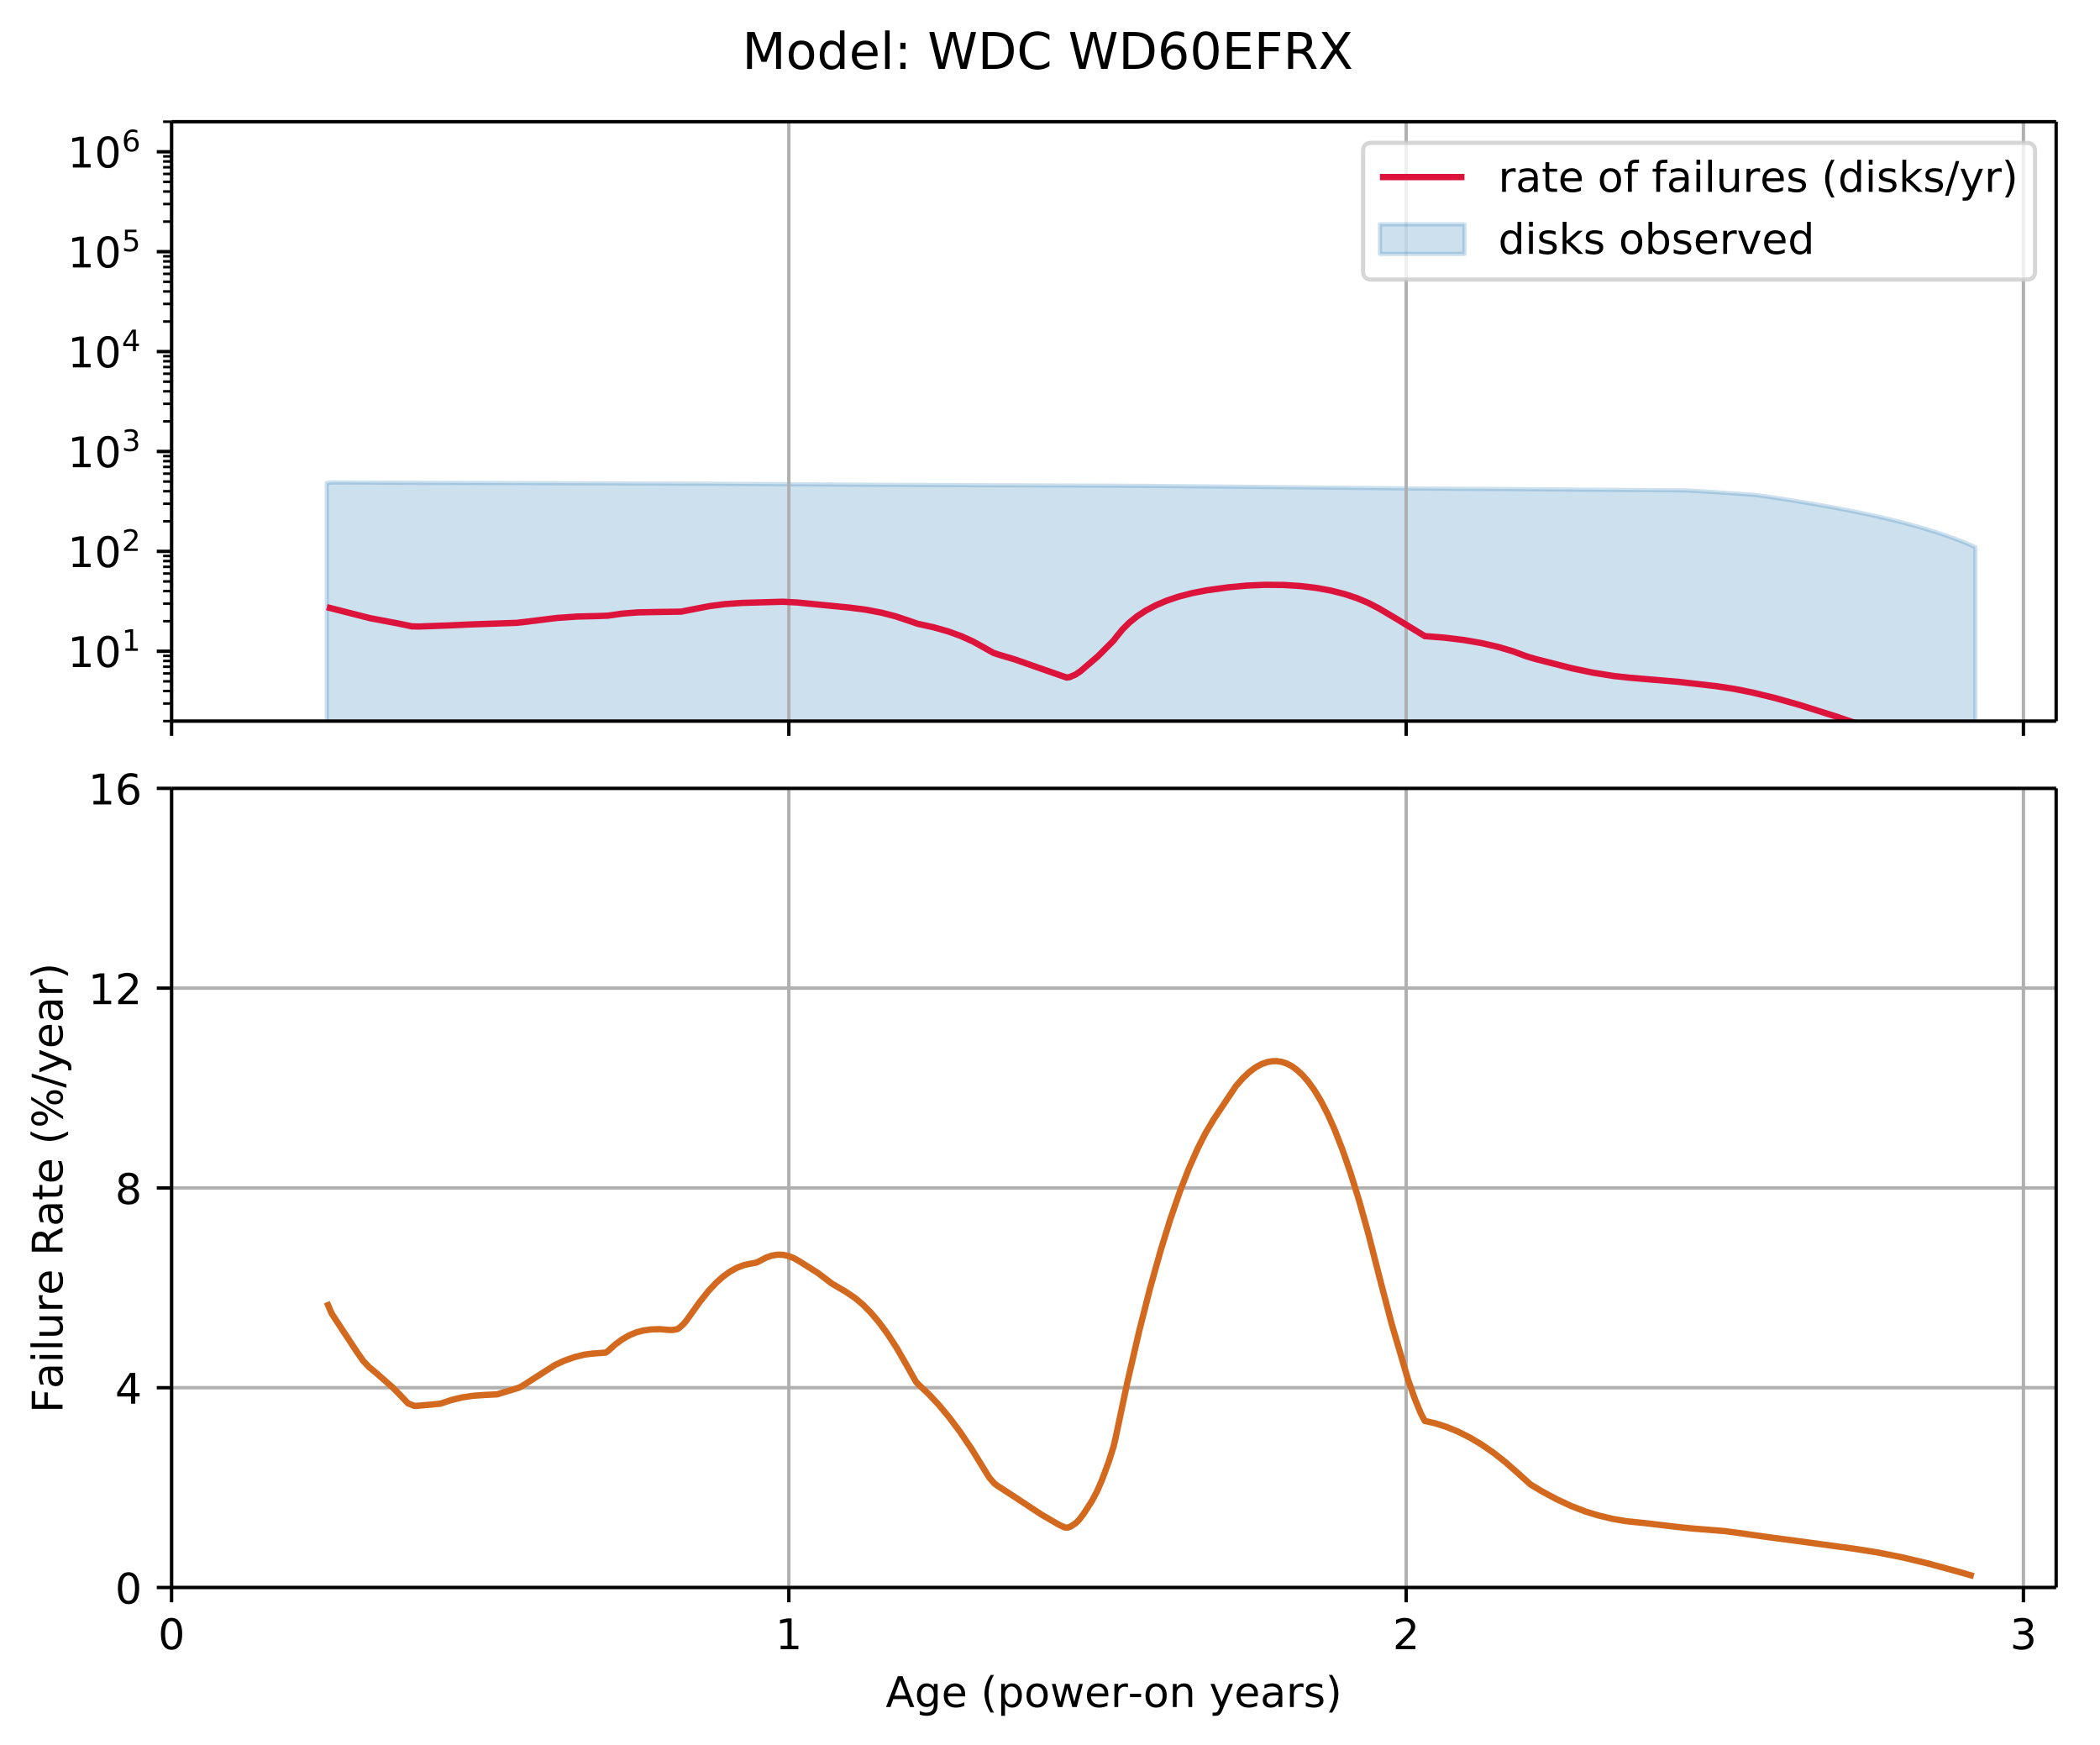 <?xml version="1.0" encoding="UTF-8"?>
<!DOCTYPE svg  PUBLIC '-//W3C//DTD SVG 1.1//EN'  'http://www.w3.org/Graphics/SVG/1.1/DTD/svg11.dtd'>
<svg width="497pt" height="413pt" version="1.1" viewBox="0 0 497 413" xmlns="http://www.w3.org/2000/svg" xmlns:xlink="http://www.w3.org/1999/xlink">
<defs>
<style type="text/css">*{stroke-linecap:butt;stroke-linejoin:round;}</style>
</defs>
<path d="m0 413.2h497.32v-413.2h-497.32z" fill="#fff"/>
<path d="m40.603 170.63h446.02v-141.83h-446.02z" fill="#fff"/>
<defs>
<path id="af" d="m77.346-235.45v-63.46l0.232-0.03 0.232-0.025 0.232-0.023 0.232-0.021 0.232-0.017 0.232-0.006 0.232-6.64e-4 0.232 9.04e-4 5.559 0.021 0.232 8.74e-4 0.232 8.84e-4 0.232 8.96e-4 0.232 9.03e-4 0.232 9.1e-4 0.463 0.002 0.463 0.002 0.232 9.2e-4 0.463 0.002 0.232 9.25e-4 0.232 9.27e-4 0.463 0.002 0.232 9.32e-4 0.232 9.34e-4 0.463 0.002 0.463 0.002 0.463 0.002 0.232 9.44e-4 0.463 0.002 0.232 9.48e-4 0.463 0.002 0.463 0.002 3.937 0.016 0.232 8.72e-4 0.232 8.34e-4 0.463 0.002 0.463 0.002 0.463 0.002 0.232 7.52e-4 2.316 0.007 2.084 0.006 0.926 0.003 0.232 6.19e-4 0.232 6e-4 0.232 5.81e-4 6.716 0.016 5.559 0.013 0.232 5.41e-4 0.232 5.53e-4 0.232 5.64e-4 0.232 5.75e-4 0.232 5.87e-4 0.232 5.9e-4 0.232 5.92e-4 0.232 5.94e-4 0.232 5.96e-4 0.232 5.98e-4 0.232 6e-4 0.232 6.02e-4 0.232 6.04e-4 0.463 0.001 0.463 0.001 0.463 0.001 0.463 0.001 0.232 6.21e-4 0.232 6.23e-4 0.232 6.25e-4 0.232 6.27e-4 0.232 6.29e-4 0.232 6.31e-4 0.232 6.43e-4 0.232 6.61e-4 0.232 6.79e-4 0.232 6.95e-4 0.232 6.99e-4 0.232 7.01e-4 0.232 7.03e-4 0.232 7.07e-4 0.232 7.1e-4 0.232 7.12e-4 0.232 7.15e-4 0.232 7.18e-4 0.232 7.2e-4 0.232 7.24e-4 0.232 7.26e-4 0.232 7.29e-4 0.232 7.32e-4 0.232 7.34e-4 0.232 7.38e-4 8.569 0.027 6.253 0.019 0.232 7.28e-4 0.232 7.4e-4 0.232 7.52e-4 0.232 7.64e-4 0.232 7.77e-4 0.232 8e-4 0.232 8.41e-4 0.232 8.79e-4 2.084 0.008 9.033 0.036 2.779 0.011 0.232 9.01e-4 0.232 9.13e-4 0.463 0.002 0.232 9.23e-4 0.232 9.27e-4 0.232 9.33e-4 0.232 9.39e-4 0.232 9.51e-4 0.232 9.64e-4 0.232 9.75e-4 0.232 0.001 0.232 0.001 0.232 0.001 0.232 0.001 0.232 0.001 0.232 0.001 0.232 0.001 0.232 0.001 0.232 0.001 0.232 0.001 0.232 0.001 0.232 0.001 0.232 0.001 0.232 0.001 0.232 0.001 0.232 0.001 0.232 0.001 0.232 0.001 0.232 0.001 0.232 0.001 0.232 0.001 2.548 0.014 0.926 0.005 0.695 0.004 0.695 0.004 0.463 0.003 0.695 0.004 0.926 0.005 0.926 0.005 0.695 0.004 0.695 0.004 0.463 0.003 0.695 0.004 0.695 0.004 0.695 0.004 0.695 0.004 0.232 0.001 0.232 0.001 0.232 0.001 0.232 0.001 0.232 0.001 0.232 0.001 0.232 0.001 0.232 0.001 0.232 0.002 0.232 0.002 4.169 0.028 5.79 0.039 0.232 0.002 0.232 0.002 0.232 0.002 0.232 0.001 2.084 0.013 2.084 0.013 1.158 0.007 0.232 0.001 0.232 0.001 0.232 0.001 1.621 0.009 1.621 0.009 15.517 0.087 0.232 0.001 0.232 0.001 0.232 0.001 0.232 0.001 0.232 0.001 0.232 0.001 0.232 0.001 3.242 0.015 2.548 0.012 0.232 0.001 0.232 0.001 0.232 0.001 7.411 0.037 0.232 0.001 0.232 0.001 0.232 0.001 0.232 0.001 0.232 0.001 0.232 0.001 0.232 0.001 0.232 0.001 0.232 0.001 0.232 9.95e-4 0.232 9.75e-4 0.232 9.18e-4 0.232 8.37e-4 0.232 8.12e-4 0.232 8e-4 0.463 0.002 0.232 7.64e-4 0.232 7.48e-4 0.232 7.15e-4 0.463 0.001 0.463 0.001 0.463 0.001 0.463 0.001 0.463 0.001 0.232 5.77e-4 2.779 0.007 0.232 5.81e-4 0.232 6.13e-4 0.232 6.48e-4 0.232 6.84e-4 0.232 7.06e-4 0.232 7.27e-4 0.232 7.48e-4 0.463 0.002 0.695 0.002 0.695 0.002 0.695 0.002 0.463 0.002 0.926 0.003 0.926 0.003 0.695 0.002 0.926 0.003 0.926 0.003 0.463 0.002 0.926 0.003 0.232 7.37e-4 0.232 7.15e-4 0.232 7.02e-4 0.232 6.87e-4 0.232 6.74e-4 0.232 6.59e-4 0.232 6.44e-4 0.463 0.001 0.232 6.36e-4 0.232 6.46e-4 0.232 6.59e-4 0.232 6.73e-4 0.232 6.85e-4 0.232 6.99e-4 0.232 7.14e-4 0.232 7.34e-4 0.232 7.54e-4 0.232 7.73e-4 0.232 7.88e-4 0.232 8.02e-4 0.232 8.15e-4 0.232 8.29e-4 0.232 8.43e-4 0.232 8.55e-4 0.232 8.69e-4 0.232 8.81e-4 0.232 8.94e-4 0.232 9.07e-4 0.232 9.2e-4 0.232 9.34e-4 0.232 9.47e-4 0.232 9.59e-4 0.232 9.74e-4 0.232 9.92e-4 0.232 0.001 0.232 0.001 0.232 0.001 0.232 0.001 0.232 0.001 0.232 0.001 0.232 0.001 0.232 0.001 0.232 0.001 0.232 0.001 0.232 0.001 0.232 0.001 0.232 0.001 0.232 0.001 0.232 0.001 0.232 0.001 0.232 0.001 0.232 0.001 0.232 0.002 0.463 0.003 0.463 0.003 0.463 0.003 0.463 0.003 0.463 0.003 0.463 0.003 0.232 0.002 0.463 0.003 0.463 0.003 0.463 0.003 0.463 0.003 0.463 0.003 0.232 0.002 0.463 0.003 0.463 0.003 0.463 0.003 0.463 0.003 0.232 0.002 0.463 0.003 0.232 0.002 0.463 0.003 0.463 0.003 0.695 0.005 0.463 0.003 0.463 0.003 0.232 0.002 0.232 0.002 0.232 0.002 0.232 0.002 0.232 0.002 0.232 0.002 0.232 0.002 0.232 0.002 0.232 0.002 0.463 0.004 0.463 0.004 0.232 0.002 0.463 0.004 0.232 0.002 0.463 0.004 0.463 0.004 0.232 0.002 0.463 0.004 0.463 0.004 0.463 0.004 0.232 0.002 0.463 0.004 0.463 0.004 0.232 0.002 0.695 0.006 0.695 0.006 0.463 0.004 0.463 0.004 0.463 0.004 0.695 0.006 0.463 0.004 0.232 0.002 0.232 0.002 0.232 0.002 0.232 0.002 0.232 0.002 0.232 0.002 0.232 0.002 0.232 0.002 0.232 0.002 0.232 0.002 0.232 0.002 0.232 0.002 0.232 0.002 0.232 0.002 0.232 0.002 0.232 0.002 0.232 0.002 0.232 0.002 0.232 0.002 0.232 0.002 0.232 0.002 0.232 0.002 0.232 0.002 0.232 0.002 0.232 0.002 0.232 0.002 0.232 0.002 0.232 0.002 0.232 0.002 0.232 0.002 0.232 0.002 0.232 0.002 0.232 0.002 0.232 0.002 0.232 0.002 0.232 0.002 0.232 0.002 0.232 0.002 0.232 0.002 0.232 0.002 0.232 0.002 0.463 0.005 0.232 0.002 0.232 0.002 0.232 0.002 0.232 0.002 0.463 0.005 0.463 0.005 0.232 0.002 0.232 0.002 0.232 0.002 0.232 0.002 0.463 0.005 0.463 0.005 0.463 0.005 0.232 0.002 0.232 0.002 0.463 0.005 0.232 0.002 0.463 0.005 0.463 0.005 0.232 0.002 0.232 0.002 0.463 0.005 0.463 0.005 0.463 0.005 0.463 0.005 0.232 0.002 0.463 0.005 0.463 0.005 0.463 0.005 0.463 0.005 0.232 0.002 0.463 0.005 0.463 0.005 0.463 0.005 0.463 0.005 0.232 0.002 0.463 0.005 0.463 0.005 0.232 0.002 0.463 0.005 0.232 0.002 0.463 0.005 0.232 0.002 0.463 0.005 0.232 0.002 0.232 0.002 0.232 0.002 0.232 0.002 0.232 0.002 0.232 0.002 0.232 0.002 0.232 0.002 0.232 0.002 0.232 0.002 0.232 0.002 0.232 0.002 0.232 0.002 0.232 0.002 3.011 0.029 0.926 0.009 2.084 0.02 1.621 0.016 1.158 0.011 0.232 0.002 0.232 0.002 0.232 0.002 0.232 0.002 0.232 0.002 1.39 0.014 0.232 0.002 0.463 0.005 0.463 0.004 0.232 0.002 0.232 0.002 0.232 0.002 0.232 0.002 0.463 0.004 0.232 0.002 0.463 0.004 0.463 0.004 0.232 0.002 0.463 0.004 0.463 0.004 0.232 0.002 0.463 0.004 0.232 0.002 0.232 0.002 0.232 0.002 0.695 0.006 0.232 0.002 0.232 0.002 0.232 0.002 0.232 0.002 0.463 0.003 0.232 0.002 0.232 0.002 0.232 0.002 0.232 0.002 0.232 0.002 0.232 0.002 0.232 0.002 0.232 0.001 0.463 0.003 0.463 0.003 0.232 0.001 0.463 0.003 0.232 0.001 0.463 0.003 0.232 0.001 0.463 0.003 0.463 0.003 0.463 0.003 0.463 0.003 0.232 0.001 0.463 0.003 0.463 0.003 0.463 0.003 0.463 0.003 0.463 0.003 0.232 0.001 0.463 0.003 0.232 0.001 0.463 0.003 0.232 0.001 0.463 0.003 0.232 0.001 0.232 0.001 0.232 0.001 0.232 0.001 0.232 0.001 0.232 0.001 0.232 0.001 0.232 0.001 0.232 0.001 0.232 0.001 0.232 0.001 0.232 0.001 0.232 0.001 0.232 0.001 0.926 0.006 0.232 0.001 0.232 0.001 0.232 0.001 0.232 0.001 0.232 0.001 0.232 0.001 0.232 0.001 0.232 0.001 0.232 0.001 0.232 0.001 0.232 0.001 0.232 0.001 0.232 0.001 0.232 0.001 0.232 0.002 0.232 0.002 0.232 0.002 0.232 0.002 0.232 0.002 0.232 0.002 0.232 0.002 0.232 0.002 0.232 0.002 0.232 0.002 0.232 0.002 0.232 0.002 0.232 0.002 0.232 0.002 0.232 0.002 0.232 0.002 0.232 0.002 0.232 0.002 0.232 0.002 0.232 0.002 0.232 0.002 0.232 0.002 0.232 0.002 0.232 0.002 0.232 0.002 0.695 0.005 0.232 0.002 0.232 0.002 0.463 0.004 0.232 0.002 0.232 0.002 0.232 0.002 0.926 0.007 0.695 0.005 0.463 0.003 2.548 0.019 2.316 0.017 0.232 0.002 0.232 0.002 0.232 0.002 2.779 0.018 0.232 0.002 0.232 0.002 0.232 0.002 0.232 0.002 0.232 0.002 0.232 0.002 0.232 0.002 0.232 0.002 9.033 0.061 3.474 0.023 0.695 0.005 0.695 0.005 2.316 0.015 0.232 0.001 0.463 0.003 0.463 0.003 0.463 0.003 0.232 0.002 0.463 0.003 0.463 0.003 0.232 0.002 0.463 0.003 0.463 0.003 0.232 0.002 0.463 0.003 0.232 0.002 0.463 0.003 0.232 0.002 0.232 0.002 0.232 0.002 0.232 0.002 0.232 0.002 0.232 0.002 0.232 0.002 0.232 0.002 0.232 0.002 0.232 0.002 0.232 0.002 0.232 0.002 0.232 0.005 0.232 0.006 0.232 0.008 0.232 0.011 0.232 0.015 0.232 0.015 0.232 0.015 0.232 0.015 0.232 0.015 0.232 0.015 0.232 0.015 0.232 0.015 0.232 0.015 0.232 0.015 0.232 0.015 0.232 0.015 0.232 0.015 0.232 0.015 0.232 0.015 0.232 0.015 0.232 0.015 0.232 0.015 0.232 0.015 0.232 0.015 0.232 0.015 0.232 0.015 0.232 0.015 0.232 0.015 0.232 0.015 0.232 0.015 0.232 0.015 0.232 0.015 0.232 0.015 0.232 0.015 0.232 0.015 0.232 0.015 0.232 0.015 0.232 0.015 0.232 0.015 0.232 0.015 0.232 0.015 0.232 0.015 0.232 0.016 0.232 0.016 0.232 0.016 0.232 0.016 0.232 0.016 0.232 0.016 0.232 0.016 0.232 0.016 0.232 0.016 0.232 0.016 0.232 0.016 0.232 0.016 0.232 0.016 0.232 0.016 0.232 0.016 0.232 0.016 0.232 0.016 0.232 0.016 0.232 0.016 0.232 0.016 0.232 0.016 0.232 0.016 0.232 0.016 0.232 0.016 0.232 0.016 0.232 0.016 0.232 0.016 0.232 0.016 0.232 0.016 0.232 0.016 0.232 0.033 0.232 0.033 0.232 0.033 0.232 0.033 0.232 0.033 0.232 0.033 0.232 0.034 0.232 0.034 0.232 0.034 0.232 0.034 0.232 0.034 0.232 0.034 0.232 0.034 0.232 0.034 0.232 0.034 0.232 0.035 0.232 0.035 0.232 0.035 0.232 0.035 0.232 0.035 0.232 0.035 0.232 0.035 0.232 0.035 0.232 0.035 0.232 0.036 0.232 0.036 0.232 0.036 0.232 0.036 0.232 0.036 0.232 0.036 0.232 0.036 0.232 0.036 0.232 0.036 0.232 0.037 0.232 0.037 0.232 0.037 0.232 0.037 0.232 0.037 0.232 0.037 0.232 0.037 0.232 0.037 0.232 0.038 0.232 0.038 0.232 0.038 0.232 0.038 0.232 0.038 0.232 0.038 0.232 0.038 0.232 0.038 0.232 0.039 0.232 0.039 0.232 0.039 0.232 0.039 0.232 0.039 0.232 0.039 0.232 0.039 0.232 0.039 0.232 0.04 0.232 0.04 0.232 0.04 0.232 0.04 0.232 0.04 0.232 0.04 0.232 0.04 0.232 0.04 0.232 0.041 0.232 0.041 0.232 0.041 0.232 0.041 0.232 0.041 0.232 0.041 0.232 0.041 0.232 0.042 0.232 0.042 0.232 0.042 0.232 0.042 0.232 0.042 0.232 0.042 0.232 0.043 0.232 0.043 0.232 0.043 0.232 0.043 0.232 0.043 0.232 0.044 0.232 0.044 0.232 0.044 0.232 0.044 0.232 0.044 0.232 0.044 0.232 0.045 0.232 0.045 0.232 0.045 0.232 0.045 0.232 0.045 0.232 0.045 0.232 0.046 0.232 0.046 0.232 0.046 0.232 0.046 0.232 0.047 0.232 0.047 0.232 0.047 0.232 0.047 0.232 0.047 0.232 0.048 0.232 0.048 0.232 0.048 0.232 0.048 0.232 0.048 0.232 0.049 0.232 0.049 0.232 0.049 0.232 0.049 0.232 0.05 0.232 0.05 0.232 0.05 0.232 0.05 0.232 0.051 0.232 0.051 0.232 0.051 0.232 0.051 0.232 0.052 0.232 0.052 0.232 0.052 0.232 0.052 0.232 0.053 0.232 0.053 0.232 0.053 0.232 0.053 0.232 0.054 0.232 0.054 0.232 0.054 0.232 0.055 0.232 0.055 0.232 0.055 0.232 0.055 0.232 0.056 0.232 0.056 0.232 0.056 0.232 0.057 0.232 0.057 0.232 0.057 0.232 0.058 0.232 0.058 0.232 0.058 0.232 0.058 0.232 0.059 0.232 0.059 0.232 0.059 0.232 0.06 0.232 0.06 0.232 0.061 0.232 0.061 0.232 0.061 0.232 0.062 0.232 0.062 0.232 0.062 0.232 0.063 0.232 0.063 0.232 0.064 0.232 0.064 0.232 0.064 0.232 0.065 0.232 0.065 0.232 0.066 0.232 0.066 0.232 0.066 0.232 0.067 0.232 0.067 0.232 0.068 0.232 0.068 0.232 0.069 0.232 0.069 0.232 0.07 0.232 0.07 0.232 0.07 0.232 0.071 0.232 0.071 0.232 0.072 0.232 0.072 0.232 0.073 0.232 0.073 0.232 0.074 0.232 0.075 0.232 0.075 0.232 0.076 0.232 0.076 0.232 0.077 0.232 0.077 0.232 0.078 0.232 0.079 0.232 0.079 0.232 0.08 0.232 0.08 0.232 0.081 0.232 0.082 0.232 0.082 0.232 0.083 0.232 0.084 0.232 0.084 0.232 0.085 0.232 0.086 0.232 0.086 0.232 0.087 0.232 0.088 0.232 0.089 0.232 0.089 0.232 0.09 0.232 0.091 0.232 0.092 0.232 0.093 0.232 0.093 0.232 0.094 0.232 0.095 0.232 0.097 0.232 0.098 0.232 0.099 0.232 0.1 0.232 0.102 0.232 0.103 0.232 0.104 0.232 0.106 0.232 0.107 0.232 0.108v48.282h-389.78z" stroke="#0766aa" stroke-opacity=".2"/>
</defs>
<g clip-path="url(#j)">
<use y="413.196" fill="#0766aa" fill-opacity=".2" stroke="#0766aa" stroke-opacity=".2" xlink:href="#af"/>
</g>
<path d="m40.603 170.63v-141.83" clip-path="url(#j)" fill="none" stroke="#b0b0b0" stroke-linecap="square" stroke-width=".8"/>
<defs>
<path id="g" d="m0 0v3.5" stroke="#000" stroke-width=".8"/>
</defs>
<use x="40.603" y="170.627" stroke="#000000" stroke-width=".8" xlink:href="#g"/>
<path d="m186.69 170.63v-141.83" clip-path="url(#j)" fill="none" stroke="#b0b0b0" stroke-linecap="square" stroke-width=".8"/>
<use x="186.695" y="170.627" stroke="#000000" stroke-width=".8" xlink:href="#g"/>
<path d="m332.79 170.63v-141.83" clip-path="url(#j)" fill="none" stroke="#b0b0b0" stroke-linecap="square" stroke-width=".8"/>
<use x="332.786" y="170.627" stroke="#000000" stroke-width=".8" xlink:href="#g"/>
<path d="m478.88 170.63v-141.83" clip-path="url(#j)" fill="none" stroke="#b0b0b0" stroke-linecap="square" stroke-width=".8"/>
<use x="478.878" y="170.627" stroke="#000000" stroke-width=".8" xlink:href="#g"/>
<defs>
<path id="b" d="m0 0h-3.5" stroke="#000" stroke-width=".8"/>
</defs>
<use x="40.603" y="154.105" stroke="#000000" stroke-width=".8" xlink:href="#b"/>
<defs>
<path id="e" d="m12.406 8.297h16.109v55.625l-17.531-3.516v8.984l17.438 3.516h9.859v-64.609h16.109v-8.297h-41.984z"/>
<path id="f" d="m31.781 66.406q-7.609 0-11.453-7.5-3.828-7.484-3.828-22.531 0-14.984 3.828-22.484 3.844-7.5 11.453-7.5 7.672 0 11.5 7.5 3.844 7.5 3.844 22.484 0 15.047-3.844 22.531-3.828 7.5-11.5 7.5zm0 7.812q12.266 0 18.734-9.703 6.469-9.688 6.469-28.141 0-18.406-6.469-28.109-6.469-9.688-18.734-9.688-12.25 0-18.719 9.688-6.469 9.703-6.469 28.109 0 18.453 6.469 28.141 6.469 9.703 18.719 9.703z"/>
</defs>
<g transform="translate(16.003 157.9) scale(.1 -.1)">
<use transform="translate(0 .684)" xlink:href="#e"/>
<use transform="translate(63.623 .684)" xlink:href="#f"/>
<use transform="translate(128.2 38.966) scale(.7)" xlink:href="#e"/>
</g>
<use x="40.603" y="130.467" stroke="#000000" stroke-width=".8" xlink:href="#b"/>
<defs>
<path id="r" d="m19.188 8.297h34.422v-8.297h-46.281v8.297q5.609 5.812 15.297 15.594 9.703 9.797 12.188 12.641 4.734 5.312 6.609 9 1.891 3.688 1.891 7.25 0 5.812-4.078 9.469-4.078 3.672-10.625 3.672-4.641 0-9.797-1.609-5.141-1.609-11-4.891v9.969q5.953 2.391 11.125 3.609 5.188 1.219 9.484 1.219 11.328 0 18.062-5.672 6.734-5.656 6.734-15.125 0-4.5-1.688-8.531-1.672-4.016-6.125-9.484-1.219-1.422-7.766-8.188-6.531-6.766-18.453-18.922z"/>
</defs>
<g transform="translate(16.003 134.27) scale(.1 -.1)">
<use transform="translate(0 .766)" xlink:href="#e"/>
<use transform="translate(63.623 .766)" xlink:href="#f"/>
<use transform="translate(128.2 39.047) scale(.7)" xlink:href="#r"/>
</g>
<use x="40.603" y="106.829" stroke="#000000" stroke-width=".8" xlink:href="#b"/>
<defs>
<path id="ad" d="m40.578 39.312q7.078-1.516 11.047-6.312 3.984-4.781 3.984-11.812 0-10.781-7.422-16.703-7.422-5.906-21.094-5.906-4.578 0-9.438 0.906t-10.031 2.719v9.516q4.094-2.391 8.969-3.609 4.891-1.219 10.219-1.219 9.266 0 14.125 3.656t4.859 10.641q0 6.453-4.516 10.078-4.516 3.641-12.562 3.641h-8.5v8.109h8.891q7.266 0 11.125 2.906t3.859 8.375q0 5.609-3.984 8.609-3.969 3.016-11.391 3.016-4.062 0-8.703-0.891-4.641-0.875-10.203-2.719v8.781q5.625 1.562 10.531 2.344t9.25 0.781q11.234 0 17.766-5.109 6.547-5.094 6.547-13.781 0-6.062-3.469-10.234t-9.859-5.781z"/>
</defs>
<g transform="translate(16.003 110.63) scale(.1 -.1)">
<use transform="translate(0 .766)" xlink:href="#e"/>
<use transform="translate(63.623 .766)" xlink:href="#f"/>
<use transform="translate(128.2 39.047) scale(.7)" xlink:href="#ad"/>
</g>
<use x="40.603" y="83.192" stroke="#000000" stroke-width=".8" xlink:href="#b"/>
<defs>
<path id="ac" d="m37.797 64.312-24.906-38.922h24.906zm-2.594 8.594h12.406v-47.516h10.406v-8.203h-10.406v-17.188h-9.812v17.188h-32.906v9.516z"/>
</defs>
<g transform="translate(16.003 86.991) scale(.1 -.1)">
<use transform="translate(0 .684)" xlink:href="#e"/>
<use transform="translate(63.623 .684)" xlink:href="#f"/>
<use transform="translate(128.2 38.966) scale(.7)" xlink:href="#ac"/>
</g>
<use x="40.603" y="59.554" stroke="#000000" stroke-width=".8" xlink:href="#b"/>
<defs>
<path id="at" d="m10.797 72.906h38.719v-8.312h-29.688v-17.859q2.141 0.734 4.281 1.094 2.156 0.359 4.312 0.359 12.203 0 19.328-6.688 7.141-6.688 7.141-18.109 0-11.766-7.328-18.297-7.328-6.516-20.656-6.516-4.594 0-9.359 0.781-4.75 0.781-9.828 2.344v9.922q4.391-2.391 9.078-3.562t9.906-1.172q8.453 0 13.375 4.438 4.938 4.438 4.938 12.062 0 7.609-4.938 12.047-4.922 4.453-13.375 4.453-3.953 0-7.891-0.875-3.922-0.875-8.016-2.734z"/>
</defs>
<g transform="translate(16.003 63.353) scale(.1 -.1)">
<use transform="translate(0 .684)" xlink:href="#e"/>
<use transform="translate(63.623 .684)" xlink:href="#f"/>
<use transform="translate(128.2 38.966) scale(.7)" xlink:href="#at"/>
</g>
<use x="40.603" y="35.916" stroke="#000000" stroke-width=".8" xlink:href="#b"/>
<defs>
<path id="q" d="m33.016 40.375q-6.641 0-10.531-4.547-3.875-4.531-3.875-12.438 0-7.859 3.875-12.438 3.891-4.562 10.531-4.562t10.516 4.562q3.875 4.578 3.875 12.438 0 7.906-3.875 12.438-3.875 4.547-10.516 4.547zm19.578 30.922v-8.984q-3.719 1.75-7.5 2.672-3.781 0.938-7.5 0.938-9.766 0-14.922-6.594-5.141-6.594-5.875-19.922 2.875 4.25 7.219 6.516 4.359 2.266 9.578 2.266 10.984 0 17.359-6.672 6.375-6.656 6.375-18.125 0-11.234-6.641-18.031-6.641-6.781-17.672-6.781-12.656 0-19.344 9.688-6.688 9.703-6.688 28.109 0 17.281 8.203 27.562t22.016 10.281q3.719 0 7.5-0.734t7.891-2.188z"/>
</defs>
<g transform="translate(16.003 39.715) scale(.1 -.1)">
<use transform="translate(0 .766)" xlink:href="#e"/>
<use transform="translate(63.623 .766)" xlink:href="#f"/>
<use transform="translate(128.2 39.047) scale(.7)" xlink:href="#q"/>
</g>
<defs>
<path id="a" d="m0 0h-2" stroke="#000" stroke-width=".6"/>
</defs>
<use x="40.603" y="170.627" stroke="#000000" stroke-width=".6" xlink:href="#a"/>
<use x="40.603" y="166.465" stroke="#000000" stroke-width=".6" xlink:href="#a"/>
<use x="40.603" y="163.512" stroke="#000000" stroke-width=".6" xlink:href="#a"/>
<use x="40.603" y="161.221" stroke="#000000" stroke-width=".6" xlink:href="#a"/>
<use x="40.603" y="159.349" stroke="#000000" stroke-width=".6" xlink:href="#a"/>
<use x="40.603" y="157.767" stroke="#000000" stroke-width=".6" xlink:href="#a"/>
<use x="40.603" y="156.396" stroke="#000000" stroke-width=".6" xlink:href="#a"/>
<use x="40.603" y="155.187" stroke="#000000" stroke-width=".6" xlink:href="#a"/>
<use x="40.603" y="146.989" stroke="#000000" stroke-width=".6" xlink:href="#a"/>
<use x="40.603" y="142.827" stroke="#000000" stroke-width=".6" xlink:href="#a"/>
<use x="40.603" y="139.874" stroke="#000000" stroke-width=".6" xlink:href="#a"/>
<use x="40.603" y="137.583" stroke="#000000" stroke-width=".6" xlink:href="#a"/>
<use x="40.603" y="135.711" stroke="#000000" stroke-width=".6" xlink:href="#a"/>
<use x="40.603" y="134.129" stroke="#000000" stroke-width=".6" xlink:href="#a"/>
<use x="40.603" y="132.758" stroke="#000000" stroke-width=".6" xlink:href="#a"/>
<use x="40.603" y="131.549" stroke="#000000" stroke-width=".6" xlink:href="#a"/>
<use x="40.603" y="123.352" stroke="#000000" stroke-width=".6" xlink:href="#a"/>
<use x="40.603" y="119.189" stroke="#000000" stroke-width=".6" xlink:href="#a"/>
<use x="40.603" y="116.236" stroke="#000000" stroke-width=".6" xlink:href="#a"/>
<use x="40.603" y="113.945" stroke="#000000" stroke-width=".6" xlink:href="#a"/>
<use x="40.603" y="112.073" stroke="#000000" stroke-width=".6" xlink:href="#a"/>
<use x="40.603" y="110.491" stroke="#000000" stroke-width=".6" xlink:href="#a"/>
<use x="40.603" y="109.12" stroke="#000000" stroke-width=".6" xlink:href="#a"/>
<use x="40.603" y="107.911" stroke="#000000" stroke-width=".6" xlink:href="#a"/>
<use x="40.603" y="99.714" stroke="#000000" stroke-width=".6" xlink:href="#a"/>
<use x="40.603" y="95.551" stroke="#000000" stroke-width=".6" xlink:href="#a"/>
<use x="40.603" y="92.598" stroke="#000000" stroke-width=".6" xlink:href="#a"/>
<use x="40.603" y="90.307" stroke="#000000" stroke-width=".6" xlink:href="#a"/>
<use x="40.603" y="88.436" stroke="#000000" stroke-width=".6" xlink:href="#a"/>
<use x="40.603" y="86.853" stroke="#000000" stroke-width=".6" xlink:href="#a"/>
<use x="40.603" y="85.482" stroke="#000000" stroke-width=".6" xlink:href="#a"/>
<use x="40.603" y="84.273" stroke="#000000" stroke-width=".6" xlink:href="#a"/>
<use x="40.603" y="76.076" stroke="#000000" stroke-width=".6" xlink:href="#a"/>
<use x="40.603" y="71.913" stroke="#000000" stroke-width=".6" xlink:href="#a"/>
<use x="40.603" y="68.96" stroke="#000000" stroke-width=".6" xlink:href="#a"/>
<use x="40.603" y="66.669" stroke="#000000" stroke-width=".6" xlink:href="#a"/>
<use x="40.603" y="64.798" stroke="#000000" stroke-width=".6" xlink:href="#a"/>
<use x="40.603" y="63.215" stroke="#000000" stroke-width=".6" xlink:href="#a"/>
<use x="40.603" y="61.844" stroke="#000000" stroke-width=".6" xlink:href="#a"/>
<use x="40.603" y="60.635" stroke="#000000" stroke-width=".6" xlink:href="#a"/>
<use x="40.603" y="52.438" stroke="#000000" stroke-width=".6" xlink:href="#a"/>
<use x="40.603" y="48.275" stroke="#000000" stroke-width=".6" xlink:href="#a"/>
<use x="40.603" y="45.322" stroke="#000000" stroke-width=".6" xlink:href="#a"/>
<use x="40.603" y="43.031" stroke="#000000" stroke-width=".6" xlink:href="#a"/>
<use x="40.603" y="41.16" stroke="#000000" stroke-width=".6" xlink:href="#a"/>
<use x="40.603" y="39.577" stroke="#000000" stroke-width=".6" xlink:href="#a"/>
<use x="40.603" y="38.206" stroke="#000000" stroke-width=".6" xlink:href="#a"/>
<use x="40.603" y="36.997" stroke="#000000" stroke-width=".6" xlink:href="#a"/>
<use x="40.603" y="28.8" stroke="#000000" stroke-width=".6" xlink:href="#a"/>
<path d="m77.346 143.67 10.191 2.593 6.485 1.224 3.474 0.724 1.621 0.034 7.18-0.254 5.327-0.245 10.654-0.368 2.316-0.261 7.18-0.894 4.864-0.338 4.632-0.111 2.548-0.087 3.474-0.495 3.706-0.289 4.401-0.09 5.79-0.083 2.316-0.459 4.401-0.851 3.706-0.479 3.937-0.275 9.727-0.283 3.474 0.186 12.275 1.198 3.937 0.509 3.706 0.707 3.242 0.836 3.011 1.001 2.316 0.795 3.706 0.808 3.474 0.99 3.011 1.087 2.779 1.249 2.316 1.278 2.548 1.439 1.158 0.396 3.937 1.167 5.095 1.793 7.18 2.498 0.695-0.097 1.39-0.601 1.158-0.773 4.169-3.571 3.706-3.716 0.695-0.909 1.39-1.711 1.621-1.617 1.853-1.498 2.084-1.366 2.316-1.227 2.548-1.086 2.779-0.944 3.242-0.851 3.474-0.672 5.095-0.703 4.401-0.415 4.401-0.189 4.401 0.04 3.937 0.249 3.706 0.442 3.474 0.632 3.242 0.823 3.011 1 2.548 1.07 2.548 1.314 4.169 2.47 6.716 4.104 4.632 0.354 4.632 0.569 4.169 0.724 3.937 0.908 3.474 1.03 3.242 1.202 1.853 0.557 8.801 2.246 4.864 1.027 5.095 0.819 3.937 0.421 11.349 0.954 8.801 1.006 4.401 0.661 4.401 0.879 5.327 1.296 5.79 1.64 8.338 2.631 5.79 1.955 3.937 1.605 3.474 1.649 3.242 1.776 3.011 1.898 2.779 2.013 2.548 2.118 2.316 2.21 2.084 2.281 1.853 2.324 1.853 2.682v0" clip-path="url(#j)" fill="none" stroke="#dc143c" stroke-linecap="square" stroke-width="1.5"/>
<path d="m40.603 170.63v-141.83" fill="none" stroke="#000" stroke-linecap="square" stroke-width=".8"/>
<path d="m486.62 170.63v-141.83" fill="none" stroke="#000" stroke-linecap="square" stroke-width=".8"/>
<path d="m40.603 170.63h446.02" fill="none" stroke="#000" stroke-linecap="square" stroke-width=".8"/>
<path d="m40.603 28.8h446.02" fill="none" stroke="#000" stroke-linecap="square" stroke-width=".8"/>
<path d="m324.59 66.156h155.04q2 0 2-2v-28.356q0-2-2-2h-155.04q-2 0-2 2v28.356q0 2 2 2z" fill="#fff" opacity=".8" stroke="#ccc"/>
<path d="m326.59 41.898h20" fill="none" stroke="#dc143c" stroke-linecap="square" stroke-width="1.5"/>
<defs>
<path id="h" d="m41.109 46.297q-1.516 0.875-3.297 1.281-1.781 0.422-3.922 0.422-7.625 0-11.703-4.953t-4.078-14.234v-28.812h-9.031v54.688h9.031v-8.5q2.844 4.984 7.375 7.391 4.547 2.422 11.047 2.422 0.922 0 2.047-0.125 1.125-0.109 2.484-0.359z"/>
<path id="k" d="m34.281 27.484q-10.891 0-15.094-2.484t-4.203-8.5q0-4.781 3.156-7.594 3.156-2.797 8.562-2.797 7.484 0 12 5.297t4.516 14.078v2zm17.922 3.719v-31.203h-8.984v8.297q-3.078-4.969-7.672-7.344t-11.234-2.375q-8.391 0-13.359 4.719-4.953 4.719-4.953 12.625 0 9.219 6.172 13.906 6.188 4.688 18.438 4.688h12.609v0.891q0 6.203-4.078 9.594t-11.453 3.391q-4.688 0-9.141-1.125-4.438-1.125-8.531-3.375v8.312q4.922 1.906 9.562 2.844 4.641 0.953 9.031 0.953 11.875 0 17.734-6.156 5.859-6.141 5.859-18.641z"/>
<path id="v" d="m18.312 70.219v-15.531h18.5v-6.984h-18.5v-29.688q0-6.688 1.828-8.594t7.453-1.906h9.219v-7.516h-9.219q-10.406 0-14.359 3.875-3.953 3.891-3.953 14.141v29.688h-6.594v6.984h6.594v15.531z"/>
<path id="c" d="m56.203 29.594v-4.391h-41.312q0.594-9.281 5.594-14.141t13.938-4.859q5.172 0 10.031 1.266t9.656 3.812v-8.5q-4.844-2.047-9.922-3.125t-10.297-1.078q-13.094 0-20.734 7.609-7.641 7.625-7.641 20.625 0 13.422 7.25 21.297 7.25 7.891 19.562 7.891 11.031 0 17.453-7.109 6.422-7.094 6.422-19.297zm-8.984 2.641q-0.094 7.359-4.125 11.75-4.031 4.406-10.672 4.406-7.516 0-12.031-4.25t-5.203-11.969z"/>
<path id="l" d="m30.609 48.391q-7.219 0-11.422-5.641t-4.203-15.453 4.172-15.453q4.188-5.641 11.453-5.641 7.188 0 11.375 5.656 4.203 5.672 4.203 15.438 0 9.719-4.203 15.406-4.188 5.688-11.375 5.688zm0 7.609q11.719 0 18.406-7.625 6.703-7.609 6.703-21.078 0-13.422-6.703-21.078-6.688-7.641-18.406-7.641-11.766 0-18.438 7.641-6.656 7.656-6.656 21.078 0 13.469 6.656 21.078 6.672 7.625 18.438 7.625z"/>
<path id="x" d="m37.109 75.984v-7.484h-8.594q-4.828 0-6.719-1.953-1.875-1.953-1.875-7.031v-4.828h14.797v-6.984h-14.797v-47.703h-9.031v47.703h-8.594v6.984h8.594v3.812q0 9.125 4.25 13.297 4.25 4.188 13.469 4.188z"/>
<path id="m" d="m9.422 54.688h8.984v-54.688h-8.984zm0 21.297h8.984v-11.391h-8.984z"/>
<path id="p" d="m9.422 75.984h8.984v-75.984h-8.984z"/>
<path id="u" d="m8.5 21.578v33.109h8.984v-32.766q0-7.766 3.016-11.656 3.031-3.875 9.094-3.875 7.266 0 11.484 4.641 4.234 4.641 4.234 12.656v31h8.984v-54.688h-8.984v8.406q-3.266-4.984-7.594-7.406-4.312-2.422-10.031-2.422-9.422 0-14.312 5.859-4.875 5.859-4.875 17.141zm22.609 34.422z"/>
<path id="i" d="m44.281 53.078v-8.5q-3.797 1.953-7.906 2.922-4.094 0.984-8.5 0.984-6.688 0-10.031-2.047t-3.344-6.156q0-3.125 2.391-4.906t9.625-3.391l3.078-0.688q9.562-2.047 13.594-5.781t4.031-10.422q0-7.625-6.031-12.078-6.031-4.438-16.578-4.438-4.391 0-9.156 0.859t-10.031 2.562v9.281q4.984-2.594 9.812-3.891 4.828-1.281 9.578-1.281 6.344 0 9.75 2.172 3.422 2.172 3.422 6.125 0 3.656-2.469 5.609-2.453 1.953-10.812 3.766l-3.125 0.734q-8.344 1.75-12.062 5.391-3.703 3.641-3.703 9.984 0 7.719 5.469 11.906 5.469 4.203 15.531 4.203 4.969 0 9.359-0.734 4.406-0.719 8.109-2.188z"/>
<path id="t" d="m31 75.875q-6.531-11.219-9.719-22.219-3.172-10.984-3.172-22.266 0-11.266 3.203-22.328t9.688-22.25h-7.812q-7.312 11.484-10.953 22.562t-3.641 22.016q0 10.891 3.609 21.922 3.625 11.047 10.984 22.562z"/>
<path id="n" d="m45.406 46.391v29.594h8.984v-75.984h-8.984v8.203q-2.828-4.875-7.156-7.25-4.312-2.375-10.375-2.375-9.906 0-16.141 7.906-6.219 7.922-6.219 20.812t6.219 20.797q6.234 7.906 16.141 7.906 6.062 0 10.375-2.375 4.328-2.359 7.156-7.234zm-30.609-19.094q0-9.906 4.078-15.547t11.203-5.641 11.219 5.641q4.109 5.641 4.109 15.547t-4.109 15.547q-4.094 5.641-11.219 5.641t-11.203-5.641-4.078-15.547z"/>
<path id="w" d="m9.078 75.984h9.031v-44.875l26.812 23.578h11.469l-29-25.578 30.234-29.109h-11.719l-27.797 26.703v-26.703h-9.031z"/>
<path id="ae" d="m25.391 72.906h8.297l-25.391-82.188h-8.297z"/>
<path id="o" d="m32.172-5.078q-3.797-9.766-7.422-12.734-3.609-2.984-9.656-2.984h-7.188v7.516h5.281q3.703 0 5.75 1.766 2.062 1.75 4.547 8.297l1.609 4.094-22.109 53.812h9.516l17.094-42.766 17.094 42.766h9.516z"/>
<path id="s" d="m8.016 75.875h7.812q7.312-11.516 10.953-22.562 3.641-11.031 3.641-21.922 0-10.938-3.641-22.016t-10.953-22.562h-7.812q6.484 11.188 9.688 22.25t3.203 22.328q0 11.281-3.203 22.266-3.203 11-9.688 22.219z"/>
</defs>
<g transform="translate(354.59 45.398) scale(.1 -.1)">
<use xlink:href="#h"/>
<use x="41.113" xlink:href="#k"/>
<use x="102.393" xlink:href="#v"/>
<use x="141.602" xlink:href="#c"/>
<use x="203.125" xlink:href="#DejaVuSans-20"/>
<use x="234.912" xlink:href="#l"/>
<use x="296.094" xlink:href="#x"/>
<use x="331.299" xlink:href="#DejaVuSans-20"/>
<use x="363.086" xlink:href="#x"/>
<use x="398.291" xlink:href="#k"/>
<use x="459.57" xlink:href="#m"/>
<use x="487.354" xlink:href="#p"/>
<use x="515.137" xlink:href="#u"/>
<use x="578.516" xlink:href="#h"/>
<use x="619.598" xlink:href="#c"/>
<use x="681.121" xlink:href="#i"/>
<use x="733.221" xlink:href="#DejaVuSans-20"/>
<use x="765.008" xlink:href="#t"/>
<use x="804.021" xlink:href="#n"/>
<use x="867.498" xlink:href="#m"/>
<use x="895.281" xlink:href="#i"/>
<use x="947.381" xlink:href="#w"/>
<use x="1005.291" xlink:href="#i"/>
<use x="1057.391" xlink:href="#ae"/>
<use x="1091.082" xlink:href="#o"/>
<use x="1150.262" xlink:href="#h"/>
<use x="1191.375" xlink:href="#s"/>
</g>
<path d="m326.59 60.077h20v-7h-20z" fill="#0766aa" fill-opacity=".2" stroke="#0766aa" stroke-opacity=".2"/>
<defs>
<path id="al" d="m48.688 27.297q0 9.906-4.078 15.547t-11.203 5.641q-7.141 0-11.219-5.641t-4.078-15.547 4.078-15.547 11.219-5.641q7.125 0 11.203 5.641t4.078 15.547zm-30.578 19.094q2.844 4.875 7.156 7.234 4.328 2.375 10.328 2.375 9.969 0 16.188-7.906 6.234-7.906 6.234-20.797t-6.234-20.812q-6.219-7.906-16.188-7.906-6 0-10.328 2.375-4.312 2.375-7.156 7.25v-8.203h-9.031v75.984h9.031z"/>
<path id="ah" d="m2.984 54.688h9.516l17.094-45.891 17.094 45.891h9.516l-20.516-54.688h-12.203z"/>
</defs>
<g transform="translate(354.59 60.077) scale(.1 -.1)">
<use xlink:href="#n"/>
<use x="63.477" xlink:href="#m"/>
<use x="91.26" xlink:href="#i"/>
<use x="143.359" xlink:href="#w"/>
<use x="201.27" xlink:href="#i"/>
<use x="253.369" xlink:href="#DejaVuSans-20"/>
<use x="285.156" xlink:href="#l"/>
<use x="346.338" xlink:href="#al"/>
<use x="409.814" xlink:href="#i"/>
<use x="461.914" xlink:href="#c"/>
<use x="523.438" xlink:href="#h"/>
<use x="564.551" xlink:href="#ah"/>
<use x="623.73" xlink:href="#c"/>
<use x="685.254" xlink:href="#n"/>
</g>
<path d="m40.603 375.64h446.02v-189.1h-446.02z" fill="#fff"/>
<path d="m40.603 375.64v-189.1" clip-path="url(#d)" fill="none" stroke="#b0b0b0" stroke-linecap="square" stroke-width=".8"/>
<use x="40.603" y="375.64" stroke="#000000" stroke-width=".8" xlink:href="#g"/>
<g transform="translate(37.422 390.24) scale(.1 -.1)">
<use xlink:href="#f"/>
</g>
<path d="m186.69 375.64v-189.1" clip-path="url(#d)" fill="none" stroke="#b0b0b0" stroke-linecap="square" stroke-width=".8"/>
<use x="186.695" y="375.64" stroke="#000000" stroke-width=".8" xlink:href="#g"/>
<g transform="translate(183.51 390.24) scale(.1 -.1)">
<use xlink:href="#e"/>
</g>
<path d="m332.79 375.64v-189.1" clip-path="url(#d)" fill="none" stroke="#b0b0b0" stroke-linecap="square" stroke-width=".8"/>
<use x="332.786" y="375.64" stroke="#000000" stroke-width=".8" xlink:href="#g"/>
<g transform="translate(329.61 390.24) scale(.1 -.1)">
<use xlink:href="#r"/>
</g>
<path d="m478.88 375.64v-189.1" clip-path="url(#d)" fill="none" stroke="#b0b0b0" stroke-linecap="square" stroke-width=".8"/>
<use x="478.878" y="375.64" stroke="#000000" stroke-width=".8" xlink:href="#g"/>
<g transform="translate(475.7 390.24) scale(.1 -.1)">
<use xlink:href="#ad"/>
</g>
<defs>
<path id="aq" d="m34.188 63.188-13.391-36.281h26.812zm-5.578 9.719h11.188l27.781-72.906h-10.25l-6.641 18.703h-32.859l-6.641-18.703h-10.406z"/>
<path id="ak" d="m45.406 27.984q0 9.766-4.031 15.125-4.016 5.375-11.297 5.375-7.219 0-11.25-5.375-4.031-5.359-4.031-15.125 0-9.719 4.031-15.094t11.25-5.375q7.281 0 11.297 5.375 4.031 5.375 4.031 15.094zm8.984-21.203q0-13.953-6.203-20.766-6.188-6.812-18.984-6.812-4.734 0-8.938 0.703t-8.156 2.172v8.734q3.953-2.141 7.812-3.156 3.859-1.031 7.859-1.031 8.844 0 13.234 4.609t4.391 13.938v4.453q-2.781-4.844-7.125-7.234t-10.406-2.391q-10.047 0-16.203 7.656-6.156 7.672-6.156 20.328 0 12.688 6.156 20.344 6.156 7.672 16.203 7.672 6.062 0 10.406-2.391t7.125-7.219v8.297h8.984z"/>
<path id="ai" d="m18.109 8.203v-29h-9.031v75.484h9.031v-8.297q2.844 4.875 7.156 7.234 4.328 2.375 10.328 2.375 9.969 0 16.188-7.906 6.234-7.906 6.234-20.797t-6.234-20.812q-6.219-7.906-16.188-7.906-6 0-10.328 2.375-4.312 2.375-7.156 7.25zm30.578 19.094q0 9.906-4.078 15.547t-11.203 5.641q-7.141 0-11.219-5.641t-4.078-15.547 4.078-15.547 11.219-5.641q7.125 0 11.203 5.641t4.078 15.547z"/>
<path id="ag" d="m4.203 54.688h8.984l11.234-42.672 11.172 42.672h10.594l11.234-42.672 11.188 42.672h8.984l-14.312-54.688h-10.594l-11.766 44.828-11.812-44.828h-10.609z"/>
<path id="au" d="m4.891 31.391h26.312v-8h-26.312z"/>
<path id="aj" d="m54.891 33.016v-33.016h-8.984v32.719q0 7.766-3.031 11.609-3.031 3.859-9.078 3.859-7.281 0-11.484-4.641-4.203-4.625-4.203-12.641v-30.906h-9.031v54.688h9.031v-8.5q3.234 4.938 7.594 7.375 4.375 2.438 10.094 2.438 9.422 0 14.25-5.828 4.844-5.828 4.844-17.156z"/>
</defs>
<g transform="translate(209.62 403.92) scale(.1 -.1)">
<use xlink:href="#aq"/>
<use x="68.408" xlink:href="#ak"/>
<use x="131.885" xlink:href="#c"/>
<use x="193.408" xlink:href="#DejaVuSans-20"/>
<use x="225.195" xlink:href="#t"/>
<use x="264.209" xlink:href="#ai"/>
<use x="327.686" xlink:href="#l"/>
<use x="388.867" xlink:href="#ag"/>
<use x="470.654" xlink:href="#c"/>
<use x="532.178" xlink:href="#h"/>
<use x="573.197" xlink:href="#au"/>
<use x="609.297" xlink:href="#l"/>
<use x="670.479" xlink:href="#aj"/>
<use x="733.857" xlink:href="#DejaVuSans-20"/>
<use x="765.645" xlink:href="#o"/>
<use x="824.824" xlink:href="#c"/>
<use x="886.348" xlink:href="#k"/>
<use x="947.627" xlink:href="#h"/>
<use x="988.74" xlink:href="#i"/>
<use x="1040.84" xlink:href="#s"/>
</g>
<path d="m40.603 375.64h446.02" clip-path="url(#d)" fill="none" stroke="#b0b0b0" stroke-linecap="square" stroke-width=".8"/>
<use x="40.603" y="375.64" stroke="#000000" stroke-width=".8" xlink:href="#b"/>
<g transform="translate(27.241 379.44) scale(.1 -.1)">
<use xlink:href="#f"/>
</g>
<path d="m40.603 328.36h446.02" clip-path="url(#d)" fill="none" stroke="#b0b0b0" stroke-linecap="square" stroke-width=".8"/>
<use x="40.603" y="328.364" stroke="#000000" stroke-width=".8" xlink:href="#b"/>
<g transform="translate(27.241 332.16) scale(.1 -.1)">
<use xlink:href="#ac"/>
</g>
<path d="m40.603 281.09h446.02" clip-path="url(#d)" fill="none" stroke="#b0b0b0" stroke-linecap="square" stroke-width=".8"/>
<use x="40.603" y="281.088" stroke="#000000" stroke-width=".8" xlink:href="#b"/>
<defs>
<path id="as" d="m31.781 34.625q-7.031 0-11.062-3.766-4.016-3.766-4.016-10.344 0-6.594 4.016-10.359 4.031-3.766 11.062-3.766t11.078 3.781q4.062 3.797 4.062 10.344 0 6.578-4.031 10.344-4.016 3.766-11.109 3.766zm-9.859 4.188q-6.344 1.562-9.891 5.906-3.531 4.359-3.531 10.609 0 8.734 6.219 13.812 6.234 5.078 17.062 5.078 10.891 0 17.094-5.078t6.203-13.812q0-6.25-3.547-10.609-3.531-4.344-9.828-5.906 7.125-1.656 11.094-6.5 3.984-4.828 3.984-11.797 0-10.609-6.469-16.281-6.469-5.656-18.531-5.656-12.047 0-18.531 5.656-6.469 5.672-6.469 16.281 0 6.969 4 11.797 4.016 4.844 11.141 6.5zm-3.609 15.578q0-5.656 3.531-8.828 3.547-3.172 9.938-3.172 6.359 0 9.938 3.172 3.594 3.172 3.594 8.828 0 5.672-3.594 8.844-3.578 3.172-9.938 3.172-6.391 0-9.938-3.172-3.531-3.172-3.531-8.844z"/>
</defs>
<g transform="translate(27.241 284.89) scale(.1 -.1)">
<use xlink:href="#as"/>
</g>
<path d="m40.603 233.81h446.02" clip-path="url(#d)" fill="none" stroke="#b0b0b0" stroke-linecap="square" stroke-width=".8"/>
<use x="40.603" y="233.813" stroke="#000000" stroke-width=".8" xlink:href="#b"/>
<g transform="translate(20.878 237.61) scale(.1 -.1)">
<use xlink:href="#e"/>
<use x="63.623" xlink:href="#r"/>
</g>
<path d="m40.603 186.54h446.02" clip-path="url(#d)" fill="none" stroke="#b0b0b0" stroke-linecap="square" stroke-width=".8"/>
<use x="40.603" y="186.537" stroke="#000000" stroke-width=".8" xlink:href="#b"/>
<g transform="translate(20.878 190.34) scale(.1 -.1)">
<use xlink:href="#e"/>
<use x="63.623" xlink:href="#q"/>
</g>
<defs>
<path id="aa" d="m9.812 72.906h41.891v-8.312h-32.031v-21.484h28.906v-8.297h-28.906v-34.812h-9.859z"/>
<path id="z" d="m44.391 34.188q3.172-1.078 6.172-4.594t6.031-9.672l10.016-19.922h-10.609l-9.312 18.703q-3.625 7.328-7.016 9.719t-9.25 2.391h-10.75v-30.812h-9.859v72.906h22.266q12.5 0 18.656-5.234 6.156-5.219 6.156-15.766 0-6.891-3.203-11.438-3.203-4.531-9.297-6.281zm-24.719 30.609v-25.875h12.406q7.125 0 10.766 3.297t3.641 9.688-3.641 9.641-10.766 3.25z"/>
<path id="av" d="m72.703 32.078q-4.25 0-6.672-3.609-2.406-3.609-2.406-10.062 0-6.344 2.406-9.984 2.422-3.641 6.672-3.641 4.156 0 6.562 3.641 2.422 3.641 2.422 9.984 0 6.406-2.422 10.031-2.406 3.641-6.562 3.641zm0 6.203q7.719 0 12.25-5.375 4.547-5.359 4.547-14.5 0-9.125-4.562-14.484-4.562-5.344-12.234-5.344-7.812 0-12.359 5.344-4.531 5.359-4.531 14.484 0 9.188 4.562 14.531t12.328 5.344zm-50.391 29.734q-4.203 0-6.625-3.641-2.406-3.625-2.406-9.984 0-6.438 2.391-10.062 2.391-3.609 6.641-3.609t6.656 3.609q2.422 3.625 2.422 10.062 0 6.297-2.438 9.953-2.438 3.672-6.641 3.672zm44.094 6.203h7.812l-45.609-75.641h-7.812zm-44.094 0q7.719 0 12.297-5.344 4.594-5.344 4.594-14.484 0-9.219-4.562-14.547t-12.328-5.328-12.281 5.344q-4.516 5.359-4.516 14.531 0 9.094 4.531 14.453 4.547 5.375 12.266 5.375z"/>
</defs>
<g transform="translate(14.798 334.34) rotate(-90) scale(.1 -.1)">
<use xlink:href="#aa"/>
<use x="57.379" xlink:href="#k"/>
<use x="118.658" xlink:href="#m"/>
<use x="146.441" xlink:href="#p"/>
<use x="174.225" xlink:href="#u"/>
<use x="237.604" xlink:href="#h"/>
<use x="278.686" xlink:href="#c"/>
<use x="340.209" xlink:href="#DejaVuSans-20"/>
<use x="371.996" xlink:href="#z"/>
<use x="441.447" xlink:href="#k"/>
<use x="502.727" xlink:href="#v"/>
<use x="541.936" xlink:href="#c"/>
<use x="603.459" xlink:href="#DejaVuSans-20"/>
<use x="635.246" xlink:href="#t"/>
<use x="674.26" xlink:href="#av"/>
<use x="769.279" xlink:href="#ae"/>
<use x="802.971" xlink:href="#o"/>
<use x="862.15" xlink:href="#c"/>
<use x="923.674" xlink:href="#k"/>
<use x="984.953" xlink:href="#h"/>
<use x="1026.066" xlink:href="#s"/>
</g>
<path d="m77.346 308.14 1.158 2.674 1.158 1.782 4.864 7.38 1.39 1.988 1.39 1.487 2.084 1.735 3.474 3.054 1.853 1.883 1.853 1.95 1.39 0.557 0.463 0.04 3.706-0.316 2.084-0.213 2.548-0.845 2.548-0.617 2.548-0.397 2.548-0.187 3.242-0.165 5.095-1.543 0.695-0.329 7.875-5.053 2.316-1.059 2.316-0.821 2.316-0.58 1.853-0.244 3.242-0.248 0.463-0.314 1.853-1.656 1.621-1.182 1.621-0.932 1.621-0.683 1.621-0.435 1.853-0.273 2.084-0.07 2.084 0.172 0.926 0.03 1.158-0.189 0.463-0.275 0.926-0.827 0.695-0.798 3.242-4.516 2.084-2.63 1.853-1.976 1.621-1.44 1.621-1.169 1.621-0.896 1.621-0.622 1.39-0.313 1.621-0.299 0.926-0.457 1.39-0.743 1.39-0.473 1.39-0.203 1.158 0.038 1.158 0.226 1.39 0.52 1.39 0.791 2.316 1.458 2.084 1.313 2.084 1.59 1.158 0.886 3.242 1.901 2.316 1.559 1.853 1.572 1.853 1.877 1.853 2.181 2.084 2.815 2.084 3.198 2.316 4 2.316 4.125 0.695 0.748 2.316 2.172 2.316 2.468 2.548 3.052 2.548 3.401 2.779 4.106 2.779 4.514 1.39 2.243 1.158 1.329 0.695 0.548 4.169 2.699 6.253 4.126 4.169 2.431 1.39 0.652 0.695 0.044 0.695-0.24 1.158-0.754 0.926-0.906 1.158-1.573 1.853-2.893 1.158-2.167 1.158-2.664 1.621-4.349 1.158-3.658 0.463-1.971 2.779-13.132 2.779-12.032 2.548-10.056 2.548-9.117 2.316-7.475 2.316-6.696 2.084-5.351 2.084-4.708 1.853-3.639 1.853-3.12 5.327-7.973 1.621-1.853 1.621-1.522 1.39-1.038 1.39-0.769 1.39-0.499 1.158-0.207 1.158-0.014 1.158 0.182 1.158 0.388 1.158 0.604 1.158 0.823 1.39 1.279 1.39 1.601 1.39 1.926 1.621 2.663 1.621 3.14 1.621 3.663 1.853 4.756 1.853 5.345 2.084 6.713 2.084 7.452 3.011 11.753 2.548 9.736 3.937 13.418 1.621 4.552 1.39 3.391 0.926 1.746 2.548 0.584 2.548 0.815 2.779 1.135 2.779 1.393 2.779 1.653 2.779 1.914 2.779 2.175 3.011 2.65 3.011 2.714 2.779 1.663 3.474 1.866 3.474 1.604 3.242 1.253 3.011 0.922 3.474 0.84 3.242 0.548 4.401 0.449 7.875 0.936 3.474 0.353 7.643 0.61 4.169 0.567 5.327 0.764 7.18 0.949 13.896 1.893 5.559 0.884 5.79 1.153 6.022 1.43 6.948 1.885 3.937 1.128v0" clip-path="url(#d)" fill="none" stroke="#d2691e" stroke-linecap="square" stroke-width="1.5"/>
<path d="m40.603 375.64v-189.1" fill="none" stroke="#000" stroke-linecap="square" stroke-width=".8"/>
<path d="m486.62 375.64v-189.1" fill="none" stroke="#000" stroke-linecap="square" stroke-width=".8"/>
<path d="m40.603 375.64h446.02" fill="none" stroke="#000" stroke-linecap="square" stroke-width=".8"/>
<path d="m40.603 186.54h446.02" fill="none" stroke="#000" stroke-linecap="square" stroke-width=".8"/>
<defs>
<path id="an" d="m9.812 72.906h14.703l18.594-49.609 18.703 49.609h14.703v-72.906h-9.625v64.016l-18.797-50h-9.906l-18.797 50v-64.016h-9.578z"/>
<path id="ar" d="m11.719 12.406h10.297v-12.406h-10.297zm0 39.297h10.297v-12.391h-10.297z"/>
<path id="y" d="m3.328 72.906h9.953l15.328-61.625 15.281 61.625h11.094l15.328-61.625 15.281 61.625h10.016l-18.312-72.906h-12.406l-15.375 63.281-15.531-63.281h-12.406z"/>
<path id="ab" d="m19.672 64.797v-56.688h11.922q15.094 0 22.094 6.828 7 6.844 7 21.594 0 14.641-7 21.453t-22.094 6.812zm-9.859 8.109h20.266q21.188 0 31.094-8.812 9.922-8.812 9.922-27.562 0-18.859-9.969-27.703-9.953-8.828-31.047-8.828h-20.266z"/>
<path id="ap" d="m64.406 67.281v-10.391q-4.984 4.641-10.625 6.922-5.641 2.297-11.984 2.297-12.5 0-19.141-7.641t-6.641-22.094q0-14.406 6.641-22.047t19.141-7.641q6.344 0 11.984 2.297t10.625 6.938v-10.312q-5.172-3.516-10.969-5.281-5.781-1.75-12.219-1.75-16.562 0-26.094 10.125-9.516 10.141-9.516 27.672 0 17.578 9.516 27.703 9.531 10.141 26.094 10.141 6.531 0 12.312-1.734 5.797-1.734 10.875-5.203z"/>
<path id="ao" d="m9.812 72.906h46.094v-8.312h-36.234v-21.578h34.719v-8.297h-34.719v-26.422h37.109v-8.297h-46.969z"/>
<path id="am" d="m6.297 72.906h10.594l18.125-27.109 18.203 27.109h10.594l-23.438-35.016 25-37.891h-10.594l-20.5 31-20.656-31h-10.641l26.016 38.922z"/>
</defs>
<g transform="translate(175.64 16.318) scale(.12 -.12)">
<use xlink:href="#an"/>
<use x="86.279" xlink:href="#l"/>
<use x="147.461" xlink:href="#n"/>
<use x="210.938" xlink:href="#c"/>
<use x="272.461" xlink:href="#p"/>
<use x="300.244" xlink:href="#ar"/>
<use x="333.936" xlink:href="#DejaVuSans-20"/>
<use x="365.723" xlink:href="#y"/>
<use x="464.6" xlink:href="#ab"/>
<use x="541.602" xlink:href="#ap"/>
<use x="611.426" xlink:href="#DejaVuSans-20"/>
<use x="643.213" xlink:href="#y"/>
<use x="742.09" xlink:href="#ab"/>
<use x="819.092" xlink:href="#q"/>
<use x="882.715" xlink:href="#f"/>
<use x="946.338" xlink:href="#ao"/>
<use x="1009.521" xlink:href="#aa"/>
<use x="1067.041" xlink:href="#z"/>
<use x="1136.523" xlink:href="#am"/>
</g>
<defs>
<clipPath id="j">
<rect x="40.603" y="28.8" width="446.02" height="141.83"/>
</clipPath>
<clipPath id="d">
<rect x="40.603" y="186.54" width="446.02" height="189.1"/>
</clipPath>
</defs>
</svg>
